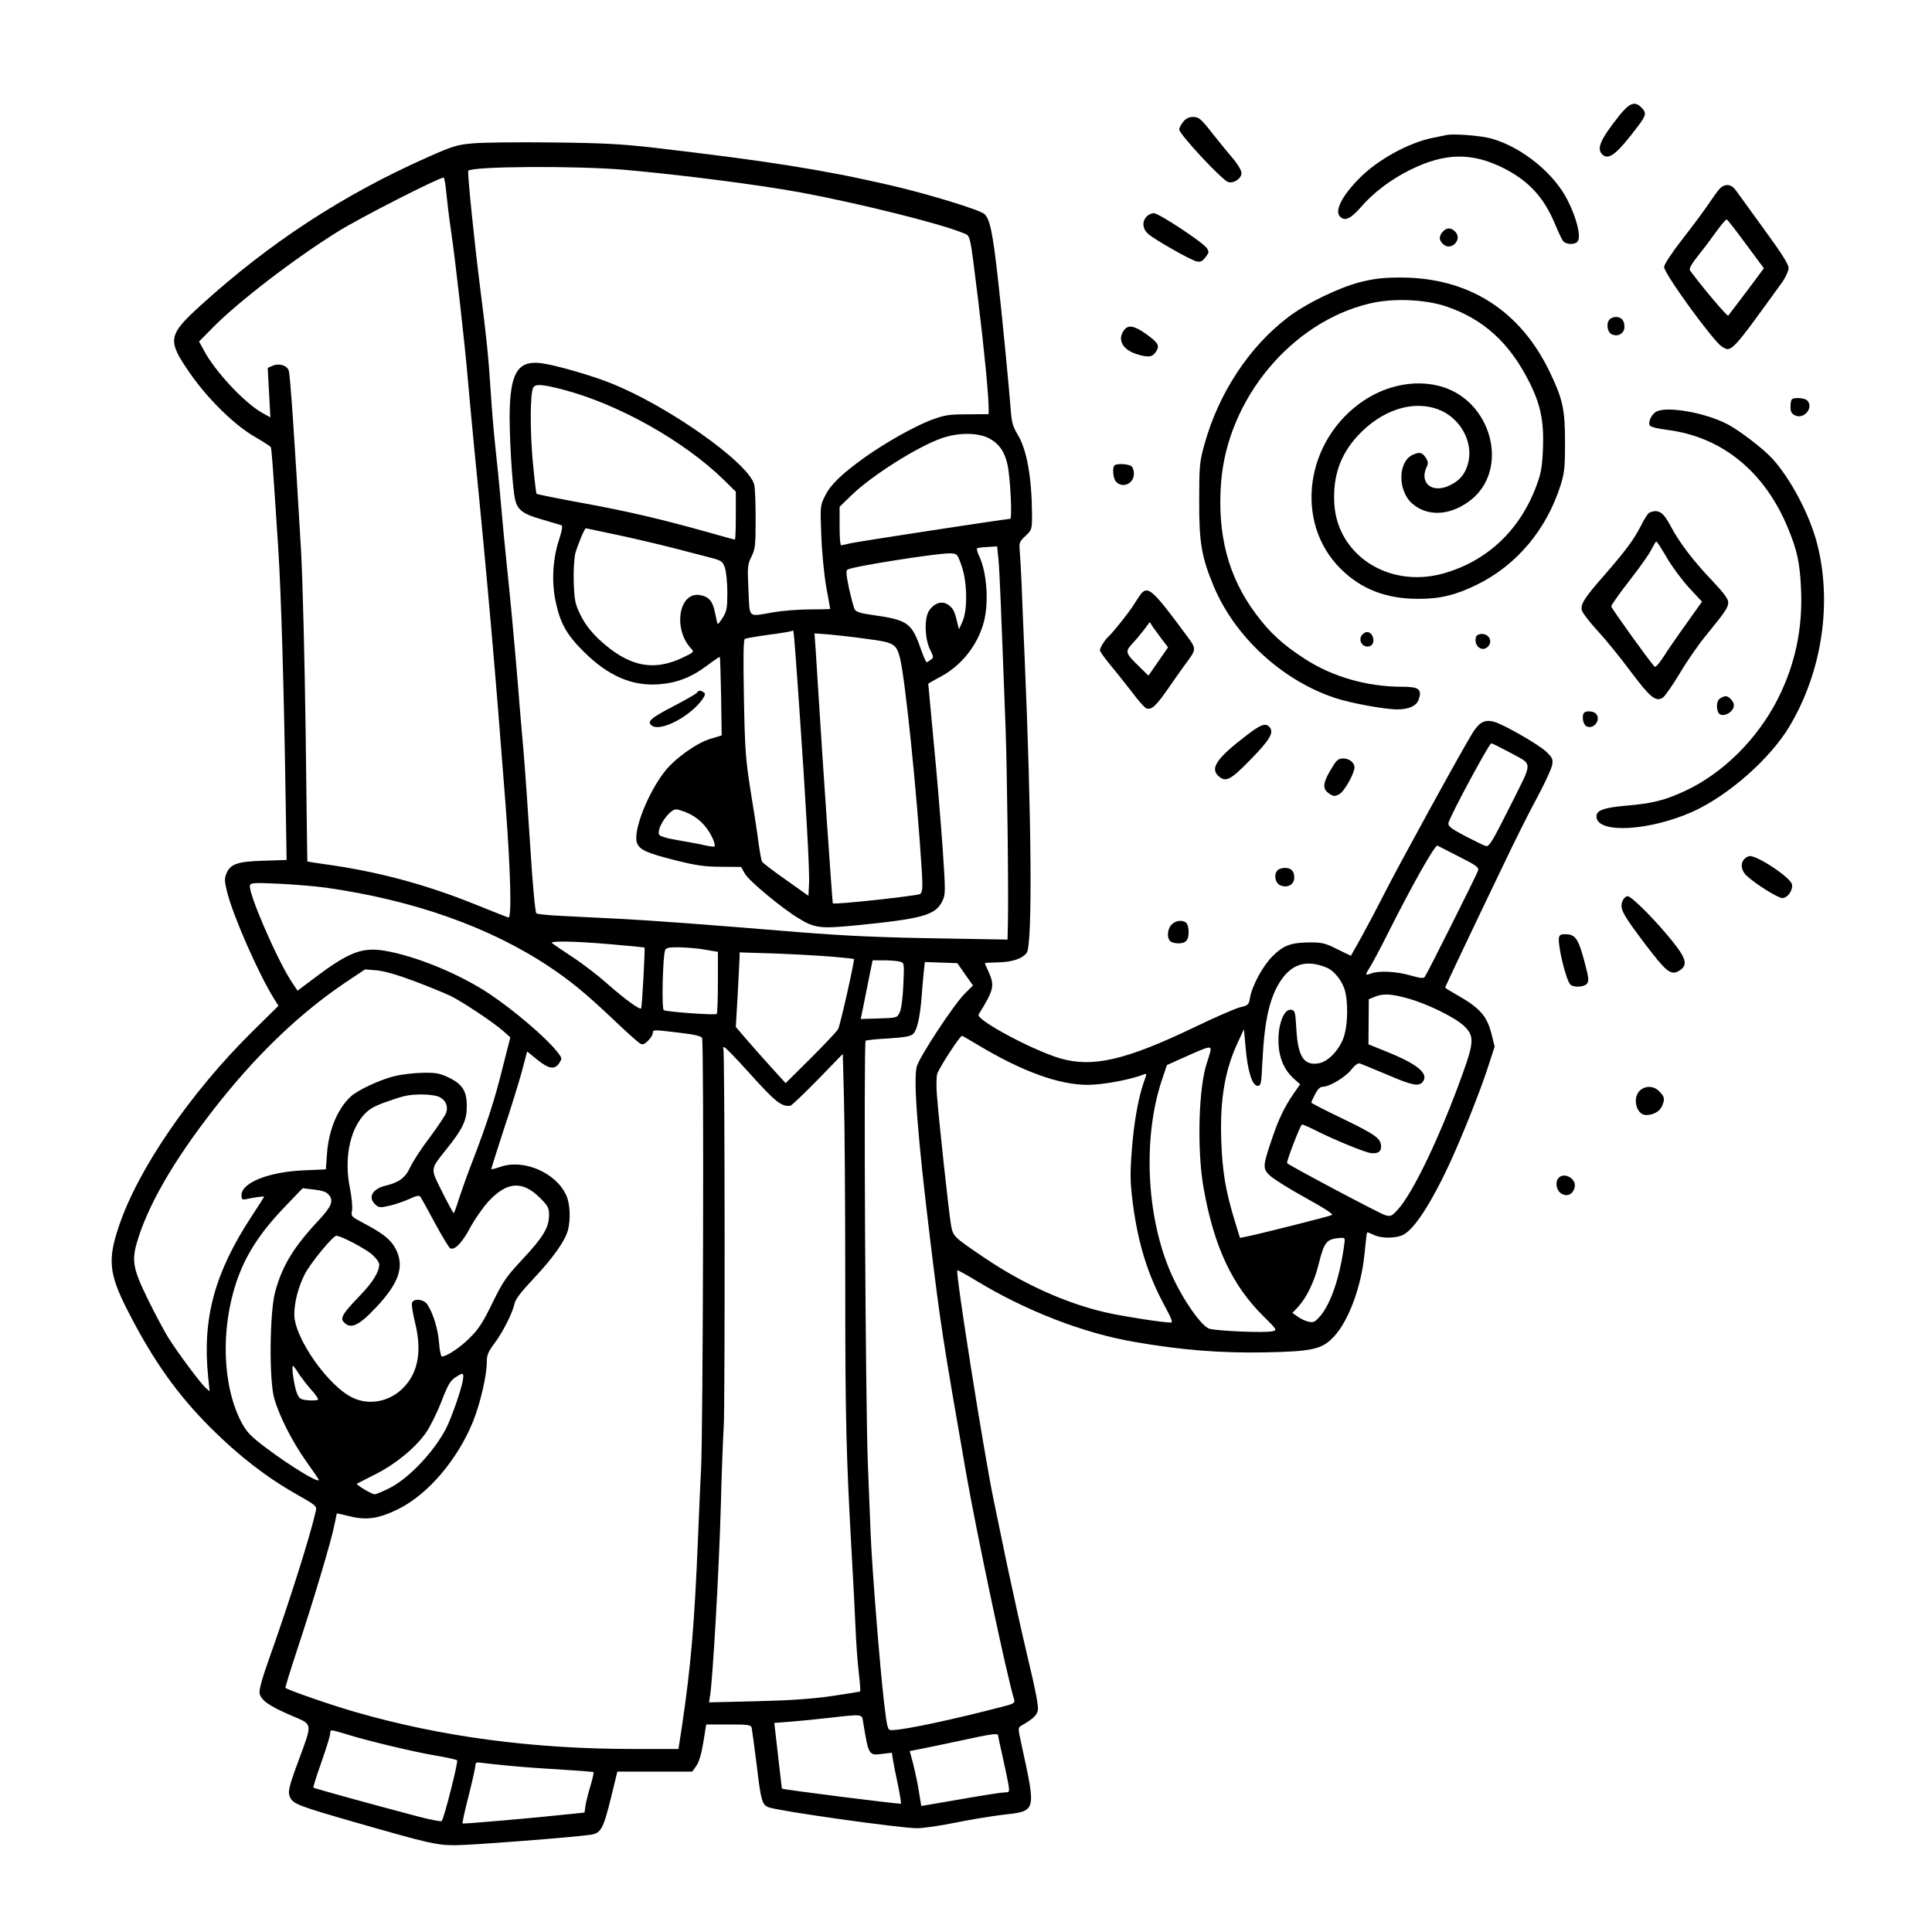 <?xml version="1.0" standalone="no"?>
<!DOCTYPE svg PUBLIC "-//W3C//DTD SVG 20010904//EN"
 "http://www.w3.org/TR/2001/REC-SVG-20010904/DTD/svg10.dtd">
<svg version="1.0" xmlns="http://www.w3.org/2000/svg"
 width="1024pt" height="1024pt" viewBox="0 0 1024 1024"
 preserveAspectRatio="xMidYMid meet">
<g transform="translate(0,1024) scale(0.1,-0.1)"
fill="#000000" stroke="none">
<path d="M8583 9628 c-100 -126 -122 -175 -91 -206 34 -34 78 1 191 151 42 56
45 69 17 97 -35 35 -62 26 -117 -42z"/>
<path d="M6271 9594 c-12 -15 -21 -33 -21 -40 0 -25 227 -269 260 -279 29 -9
70 19 70 48 0 13 -19 46 -42 73 -24 28 -74 89 -112 137 -61 78 -72 87 -102 87
-23 0 -38 -7 -53 -26z"/>
<path d="M7665 9524 c-11 -2 -44 -9 -73 -15 -128 -26 -294 -118 -389 -216 -89
-90 -128 -167 -103 -198 25 -30 57 -17 112 46 67 78 161 149 263 199 182 90
323 93 490 11 138 -69 220 -158 280 -306 16 -38 34 -76 40 -83 17 -20 66 -20
78 0 17 26 -6 120 -53 214 -70 142 -239 281 -400 328 -55 17 -207 29 -245 20z"/>
<path d="M2505 9480 c-81 -7 -106 -14 -240 -74 -448 -199 -837 -453 -1204
-787 -170 -155 -175 -182 -59 -350 93 -137 237 -279 345 -342 45 -26 85 -52
88 -56 5 -9 12 -111 40 -541 15 -235 30 -736 39 -1331 l5 -317 -122 -4 c-138
-4 -176 -17 -197 -68 -11 -26 -10 -41 3 -95 32 -129 165 -432 249 -568 l24
-38 -139 -137 c-328 -324 -607 -731 -707 -1032 -60 -176 -52 -253 45 -443 134
-264 264 -448 444 -627 145 -145 295 -261 451 -349 104 -59 110 -64 104 -89
-29 -130 -137 -472 -248 -785 -38 -106 -54 -166 -50 -183 9 -37 53 -67 164
-115 121 -52 118 -34 41 -244 -54 -147 -57 -165 -41 -196 17 -31 56 -45 330
-124 408 -117 443 -125 545 -125 82 0 611 41 713 55 57 8 69 29 111 199 l33
136 198 0 199 0 22 31 c14 20 27 63 37 125 l15 94 118 0 c103 0 118 -2 123
-17 2 -10 14 -97 26 -193 23 -195 29 -216 64 -229 51 -20 699 -111 787 -111
31 0 121 13 200 29 79 16 189 34 244 41 192 22 188 9 108 379 -18 82 -18 84 1
95 65 38 81 54 87 82 4 21 -13 109 -53 275 -32 134 -80 352 -108 484 -27 132
-61 295 -75 362 -51 249 -202 1200 -191 1210 2 2 46 -22 97 -53 266 -162 573
-281 845 -327 247 -43 453 -59 684 -55 260 5 309 16 374 88 76 85 141 261 158
432 6 62 12 114 14 116 1 2 16 -4 33 -12 42 -22 126 -21 165 3 58 36 141 165
232 358 67 143 171 402 214 537 l32 99 -16 64 c-24 98 -62 141 -188 212 -32
18 -58 34 -58 37 0 4 120 258 308 649 60 127 142 290 182 363 39 73 74 149 77
168 5 31 1 39 -34 72 -41 38 -228 145 -276 157 -48 12 -75 -2 -111 -58 -48
-75 -404 -724 -471 -858 -32 -63 -84 -162 -116 -220 l-59 -105 -72 35 c-63 32
-80 36 -147 36 -98 -1 -138 -15 -196 -73 -51 -50 -109 -157 -120 -222 -6 -35
-9 -39 -53 -49 -26 -7 -135 -54 -242 -106 -365 -175 -540 -215 -713 -164 -149
45 -447 205 -430 232 81 131 86 152 53 226 -11 24 -20 44 -20 46 0 2 29 3 64
4 80 1 134 19 158 51 31 43 26 711 -12 1585 -6 127 -12 291 -15 365 -3 74 -8
155 -10 180 -4 42 -2 49 30 79 34 32 35 34 35 114 -1 191 -27 342 -74 420 -28
46 -34 67 -39 138 -11 138 -46 502 -68 694 -27 241 -42 315 -72 341 -27 23
-302 107 -502 153 -350 81 -649 128 -1240 197 -181 21 -278 26 -550 29 -181 2
-370 0 -420 -5z m805 -140 c313 -28 701 -78 928 -119 313 -58 746 -166 864
-215 44 -19 36 14 83 -361 32 -264 55 -499 55 -569 l0 -31 -113 -1 c-100 0
-121 -4 -194 -31 -88 -34 -235 -116 -348 -196 -123 -88 -182 -145 -211 -203
-27 -54 -27 -56 -21 -212 3 -88 15 -208 26 -272 12 -63 21 -116 21 -117 0 -2
-48 -3 -107 -3 -60 0 -146 -7 -193 -15 -139 -24 -126 -36 -133 117 -6 124 -5
136 16 178 20 41 22 60 22 200 0 85 -3 167 -8 183 -32 116 -460 418 -762 537
-105 42 -295 96 -366 105 -118 15 -160 -44 -167 -234 -5 -121 13 -432 29 -492
13 -53 44 -75 144 -103 50 -15 95 -28 101 -30 7 -3 3 -28 -13 -77 -33 -98 -40
-221 -19 -322 24 -119 59 -181 151 -272 128 -127 254 -182 395 -172 97 7 175
37 257 99 36 27 67 48 68 46 2 -2 5 -96 7 -209 l3 -207 -57 -17 c-76 -23 -187
-102 -244 -173 -90 -114 -170 -317 -148 -379 13 -37 52 -55 209 -94 104 -26
151 -33 237 -33 l106 -1 19 -34 c19 -37 197 -185 287 -239 83 -51 115 -55 299
-37 355 35 425 54 461 128 18 37 18 46 2 285 -10 136 -30 386 -47 556 -16 169
-29 310 -29 312 0 1 28 18 63 36 113 60 199 168 232 293 27 104 15 264 -25
347 -10 21 -15 40 -11 42 3 2 29 6 56 7 l50 3 7 -69 c6 -64 12 -210 38 -900 8
-230 16 -861 12 -1032 l-2 -83 -342 6 c-327 5 -506 13 -773 34 -494 41 -768
61 -940 70 -110 5 -252 13 -316 16 -64 3 -121 9 -126 13 -6 3 -20 148 -32 346
-12 187 -28 417 -36 510 -8 94 -22 249 -29 345 -20 241 -43 488 -61 655 -8 77
-22 219 -30 315 -8 96 -22 234 -30 305 -8 72 -19 207 -25 300 -10 162 -22 282
-54 530 -32 251 -70 624 -64 630 24 24 572 27 828 5z m-945 -117 c4 -43 15
-134 25 -203 22 -144 74 -604 90 -795 6 -71 22 -240 35 -375 69 -694 110
-1160 165 -1880 26 -342 33 -597 15 -593 -5 1 -86 33 -180 71 -261 105 -517
174 -797 212 -49 7 -88 13 -89 14 0 0 -5 309 -9 686 -5 380 -16 805 -24 955
-37 636 -58 941 -66 962 -11 28 -53 39 -86 24 l-25 -11 7 -131 7 -131 -42 23
c-95 53 -252 221 -311 333 l-25 46 75 76 c136 137 427 361 663 508 114 71 525
281 558 285 4 1 10 -34 14 -76z m619 -1048 c292 -76 640 -271 853 -479 l63
-62 0 -127 c0 -70 -2 -127 -5 -127 -3 0 -67 17 -142 39 -251 70 -425 111 -666
155 -131 24 -241 46 -243 49 -3 3 -12 83 -21 179 -14 166 -13 344 2 381 10 23
44 22 159 -8z m2256 -257 c54 -28 85 -71 100 -141 15 -68 26 -287 14 -287 -22
0 -803 -120 -844 -129 -25 -6 -48 -11 -52 -11 -5 0 -8 46 -8 102 l0 102 63 61
c107 104 347 256 477 302 89 31 189 31 250 1z m-1969 -513 c90 -19 225 -51
299 -70 74 -19 163 -42 197 -51 57 -15 63 -19 75 -53 7 -20 13 -79 13 -131 0
-83 -3 -100 -24 -133 -13 -21 -25 -36 -27 -34 -2 2 -8 28 -14 58 -12 63 -33
87 -81 95 -110 18 -143 -177 -48 -281 19 -21 18 -21 -35 -47 -162 -80 -295
-52 -451 93 -44 42 -75 82 -97 127 -30 60 -33 77 -37 174 -2 62 2 128 8 154
11 41 49 134 56 134 1 0 76 -16 166 -35z m1826 -165 c30 -86 32 -235 4 -295
l-18 -40 -8 30 c-15 65 -22 79 -47 98 -32 24 -72 14 -102 -27 -28 -38 -26
-149 4 -210 19 -38 19 -42 3 -53 -9 -7 -19 -13 -22 -13 -3 0 -19 36 -34 80
-45 128 -70 145 -250 170 -65 9 -90 17 -97 30 -5 9 -18 59 -30 111 -15 72 -17
95 -8 100 27 17 480 88 543 86 39 -2 39 -2 62 -67z m-862 -730 c36 -517 57
-886 53 -956 l-3 -62 -120 85 c-66 46 -123 90 -126 96 -4 7 -12 53 -19 102 -6
50 -25 173 -42 275 -26 166 -30 216 -35 491 -4 215 -3 308 5 313 6 3 64 13
129 22 65 8 120 18 123 21 7 7 7 11 35 -387z m364 343 c138 -18 151 -26 170
-96 28 -105 91 -719 117 -1137 5 -85 3 -108 -8 -118 -13 -10 -455 -58 -464
-50 -2 3 -56 779 -74 1078 -5 85 -13 200 -16 254 l-7 99 79 -6 c43 -4 135 -14
203 -24z m3395 -597 c135 -74 134 -40 10 -289 -96 -191 -111 -216 -129 -211
-11 3 -60 27 -110 53 -73 39 -90 51 -88 68 3 28 215 422 227 423 5 0 45 -20
90 -44z m-4335 -332 c53 -27 96 -75 121 -134 7 -17 10 -33 8 -36 -3 -3 -25 0
-49 5 -24 6 -88 18 -142 27 -62 10 -101 22 -104 31 -13 34 54 133 91 133 12 0
46 -12 75 -26z m4073 -224 c94 -47 107 -57 102 -75 -7 -21 -267 -541 -282
-562 -6 -10 -23 -8 -77 7 -75 22 -168 26 -209 10 -32 -12 -32 -9 -2 39 13 21
52 94 86 162 135 269 256 483 269 477 3 -2 54 -28 113 -58z m-6004 -165 c460
-65 867 -208 1182 -418 114 -76 192 -140 335 -275 71 -68 138 -128 148 -133
13 -8 23 -4 42 15 14 14 25 32 25 41 0 18 3 18 143 1 71 -8 112 -17 118 -27
11 -14 5 -2087 -5 -2279 -3 -52 -10 -214 -16 -360 -19 -468 -38 -691 -86
-1013 l-18 -117 -240 0 c-533 0 -1019 65 -1473 196 -129 37 -359 117 -370 128
-2 2 26 93 62 202 87 262 180 575 196 655 7 35 14 65 14 67 1 1 31 -5 66 -14
91 -23 155 -14 259 37 158 78 314 261 397 464 38 95 73 243 73 315 0 37 7 55
40 99 45 59 97 163 107 211 4 23 36 64 101 133 101 107 166 198 182 256 15 56
12 142 -9 186 -54 119 -224 193 -347 151 -26 -9 -49 -15 -50 -13 -1 1 28 94
65 207 38 113 81 253 97 311 l28 106 54 -44 c61 -49 92 -54 116 -18 16 25 16
27 -13 63 -61 76 -228 218 -358 305 -158 105 -389 200 -555 228 -117 19 -187
-7 -357 -134 l-104 -78 -35 53 c-80 125 -230 474 -217 506 5 13 27 14 153 8
81 -4 193 -13 250 -21z m1511 -300 c96 -8 175 -16 177 -17 4 -5 -13 -318 -18
-323 -8 -8 -90 52 -178 130 -47 42 -130 106 -185 142 -55 36 -104 70 -109 74
-15 13 117 11 313 -6z m501 -29 l65 -11 0 -162 c0 -89 -3 -164 -6 -167 -8 -8
-266 11 -281 20 -12 8 -5 284 7 317 6 14 19 17 79 16 39 -1 100 -6 136 -13z
m675 -37 c60 -5 110 -11 111 -12 5 -5 -73 -354 -84 -372 -6 -11 -71 -80 -144
-153 l-134 -133 -80 88 c-44 48 -103 116 -132 149 l-52 61 10 174 c5 96 10
185 10 198 l0 23 193 -6 c105 -4 241 -12 302 -17z m354 -26 c24 -6 24 -6 19
-122 -3 -71 -11 -129 -19 -146 -14 -30 -15 -30 -110 -33 l-97 -3 13 63 c7 35
21 105 31 155 l19 93 60 0 c33 0 71 -3 84 -7z m346 -67 l42 -59 -45 -45 c-61
-63 -239 -334 -253 -385 -19 -70 5 -374 71 -917 57 -466 64 -511 190 -1235 56
-320 218 -1086 256 -1206 3 -12 -5 -19 -33 -27 -281 -74 -549 -132 -619 -132
-19 0 -22 9 -38 143 -23 198 -63 702 -71 887 -3 85 -10 254 -15 375 -13 304
-23 2242 -12 2249 5 3 60 9 122 12 88 6 117 11 131 25 20 20 36 92 44 199 3
41 8 99 11 128 l6 53 86 -3 86 -3 41 -59z m1915 36 c38 -15 77 -62 95 -111 22
-64 20 -197 -5 -264 -25 -66 -83 -126 -132 -133 -77 -13 -109 36 -117 181 -6
94 -7 100 -29 103 -35 5 -67 -72 -66 -163 0 -84 27 -152 79 -200 l36 -32 -35
-50 c-48 -70 -79 -134 -114 -238 -50 -147 -51 -160 -9 -198 19 -17 103 -70
187 -116 101 -56 148 -86 139 -91 -13 -7 -377 -99 -456 -115 l-31 -6 -27 88
c-49 160 -66 260 -72 426 -8 218 19 377 89 525 l31 67 9 -97 c10 -123 35 -203
63 -203 19 0 20 9 26 130 11 221 39 342 99 430 60 88 137 109 240 67z m-4835
-72 c77 -29 165 -65 196 -80 68 -35 220 -136 274 -183 l40 -35 -39 -153 c-43
-175 -86 -307 -158 -494 -28 -71 -61 -165 -75 -207 -13 -43 -26 -78 -28 -78
-3 0 -30 50 -61 112 -64 128 -66 116 23 228 85 106 107 152 107 225 1 80 -22
118 -94 153 -48 23 -67 27 -140 26 -47 -1 -114 -9 -150 -18 -80 -20 -196 -75
-231 -108 -71 -66 -117 -178 -126 -304 l-6 -82 -116 -5 c-186 -8 -331 -65
-331 -132 0 -21 4 -25 23 -21 47 10 97 17 97 13 0 -1 -29 -47 -64 -100 -198
-301 -264 -543 -233 -852 l8 -79 -22 19 c-28 26 -144 181 -197 265 -22 36 -71
127 -108 203 -83 170 -89 207 -50 329 67 205 214 449 442 733 206 256 425 463
657 619 l102 68 60 -5 c39 -3 110 -23 200 -57z m5264 -91 c104 -28 252 -101
301 -147 53 -51 53 -84 -4 -243 -118 -331 -268 -647 -350 -733 -30 -33 -36
-35 -66 -26 -25 7 -503 260 -518 275 -6 5 71 205 79 205 5 0 35 -13 67 -29
100 -51 271 -121 300 -123 35 -3 52 8 52 33 0 44 -25 63 -196 146 -96 46 -174
86 -174 89 0 3 9 23 20 44 14 27 27 40 41 40 35 0 117 49 150 89 21 27 37 38
48 34 9 -3 73 -30 143 -59 133 -57 167 -64 188 -39 36 43 -26 95 -191 161
l-96 39 1 119 1 120 30 12 c43 19 88 17 174 -7z m-2275 -248 c233 -140 429
-211 581 -211 81 0 229 28 297 55 17 7 17 4 2 -36 -30 -85 -54 -216 -65 -364
-10 -129 -9 -168 5 -282 28 -214 79 -380 172 -550 33 -61 41 -83 30 -83 -42 0
-254 33 -346 54 -209 48 -434 149 -640 288 -167 113 -169 114 -180 178 -11 65
-66 571 -74 685 -4 44 -3 95 1 112 7 27 120 203 132 203 2 0 40 -22 85 -49z
m-1219 -141 c143 -159 175 -186 223 -181 7 0 72 63 146 138 l133 137 6 -230
c4 -126 7 -569 7 -984 0 -734 5 -917 35 -1450 8 -140 17 -316 20 -390 3 -74
11 -177 17 -228 6 -51 9 -95 7 -97 -3 -2 -72 -13 -154 -25 -103 -15 -227 -23
-399 -27 l-248 -6 6 39 c14 90 46 645 56 984 5 201 13 399 16 440 7 101 6
1989 -2 2001 -3 5 -1 9 4 9 6 0 62 -58 127 -130z m2449 103 c-4 -16 -11 -38
-15 -50 -46 -126 -56 -462 -20 -668 55 -312 151 -517 318 -682 72 -71 73 -73
47 -79 -38 -10 -304 2 -336 14 -47 19 -152 174 -209 311 -124 297 -141 705
-41 1006 l27 80 105 47 c125 56 133 57 124 21z m-4084 -238 c32 -17 45 -45 36
-80 -3 -13 -43 -72 -87 -132 -45 -59 -92 -131 -105 -160 -24 -54 -60 -81 -129
-97 -72 -17 -97 -63 -55 -101 18 -16 26 -17 73 -6 28 6 75 22 104 35 39 18 54
22 61 13 5 -7 40 -70 78 -141 38 -70 74 -130 81 -133 24 -10 64 32 105 110 24
44 67 106 96 138 99 107 181 113 275 19 42 -42 47 -52 47 -90 0 -66 -30 -116
-139 -233 -89 -95 -105 -119 -161 -233 -49 -101 -73 -139 -119 -184 -50 -51
-124 -100 -149 -100 -5 0 -12 33 -15 73 -5 71 -31 156 -62 203 -18 28 -72 34
-81 9 -4 -8 4 -56 16 -106 40 -160 13 -282 -80 -361 -69 -59 -167 -75 -247
-38 -130 58 -313 318 -313 442 0 65 20 143 54 212 29 58 150 206 169 206 24 0
154 -68 190 -100 20 -18 37 -41 37 -51 0 -41 -33 -94 -104 -168 -86 -89 -103
-116 -86 -136 36 -43 80 -24 172 74 121 128 152 215 108 306 -25 52 -68 87
-173 142 -66 35 -67 36 -61 68 3 18 -2 70 -11 116 -31 151 -4 300 70 386 27
31 52 47 109 68 41 15 90 31 108 35 57 14 157 11 188 -5z m-587 -518 c27 -31
14 -62 -54 -135 -133 -142 -194 -242 -231 -381 -29 -109 -32 -464 -5 -561 27
-96 97 -233 171 -337 36 -51 66 -94 66 -97 0 -19 -151 73 -280 170 -80 60
-101 82 -129 133 -102 192 -113 495 -27 749 48 141 124 258 255 395 l95 99 60
-7 c44 -5 66 -12 79 -28z m5381 -269 c-23 -167 -68 -302 -125 -372 -28 -32
-36 -37 -61 -32 -16 3 -43 15 -59 27 l-29 20 30 32 c45 49 86 133 109 226 30
121 42 135 119 140 21 1 22 -2 16 -41z m-5543 -675 c13 -20 42 -59 66 -86 24
-26 41 -51 39 -55 -2 -4 -25 -6 -51 -4 -42 4 -48 7 -61 37 -14 35 -31 145 -21
145 3 0 16 -17 28 -37z m872 -40 c-8 -49 -59 -195 -88 -253 -63 -122 -193
-261 -296 -315 -37 -19 -74 -35 -83 -35 -16 0 -99 50 -94 56 2 1 44 23 94 48
108 54 214 140 271 221 23 33 60 108 83 167 33 87 47 110 73 127 43 28 47 27
40 -16z m2121 -1805 c30 -184 30 -183 102 -174 l51 6 6 -38 c3 -20 15 -79 26
-131 11 -52 18 -97 16 -101 -3 -4 -621 74 -631 80 0 0 -15 128 -33 287 l-7 61
90 7 c50 4 141 13 201 20 176 20 173 20 179 -17z m-2744 -68 c110 -35 369 -97
480 -115 58 -10 108 -21 113 -25 7 -6 -69 -308 -82 -322 -3 -4 -58 7 -121 23
-236 62 -554 150 -559 154 -2 2 17 63 43 136 25 72 46 139 46 150 0 23 0 23
80 -1z m3460 -8 c0 -4 11 -55 24 -112 13 -58 27 -125 31 -148 6 -40 6 -42 -19
-42 -14 0 -105 -14 -203 -31 -98 -17 -192 -33 -209 -36 l-31 -5 -12 73 c-6 41
-20 106 -30 146 l-19 72 57 11 c31 6 126 26 211 44 165 36 200 41 200 28z
m-2580 -162 c63 -6 186 -15 274 -20 87 -5 160 -11 162 -13 2 -2 -5 -33 -15
-68 -11 -35 -23 -83 -27 -105 l-6 -41 -67 -7 c-202 -22 -576 -54 -579 -51 -3
2 12 69 32 147 20 79 36 152 36 162 0 15 6 17 38 12 20 -3 89 -10 152 -16z"/>
<path d="M3692 6567 c-6 -7 -63 -39 -126 -72 -118 -61 -139 -81 -111 -101 46
-34 202 48 267 138 17 25 18 32 7 39 -19 12 -25 11 -37 -4z"/>
<path d="M9113 9238 c-11 -13 -38 -50 -60 -83 -22 -33 -84 -116 -137 -184 -56
-72 -96 -133 -96 -146 0 -35 258 -390 305 -421 52 -34 49 -36 323 343 17 25
32 58 32 73 0 19 -38 79 -131 206 -71 99 -139 191 -150 207 -24 33 -58 35 -86
5z m141 -292 l95 -128 -91 -122 c-50 -66 -94 -124 -98 -129 -5 -6 -137 150
-203 240 -6 8 9 35 45 80 30 37 74 96 98 130 25 34 48 61 52 60 4 -1 50 -60
102 -131z"/>
<path d="M6077 9092 c-26 -28 -21 -67 11 -94 39 -32 220 -135 253 -143 21 -5
31 -1 48 21 19 24 20 30 8 48 -20 31 -255 186 -281 186 -13 0 -30 -8 -39 -18z"/>
<path d="M7647 9012 c-22 -25 -21 -45 3 -67 41 -37 102 24 64 66 -22 24 -46
24 -67 1z"/>
<path d="M7210 8745 c-113 -29 -287 -113 -381 -185 -208 -157 -371 -405 -446
-678 -25 -90 -27 -112 -27 -297 -1 -222 13 -299 78 -455 113 -267 362 -496
641 -589 84 -28 265 -61 331 -61 61 0 102 19 113 51 19 56 2 69 -87 69 -186 0
-371 53 -518 149 -116 75 -184 138 -257 236 -147 197 -206 420 -185 698 34
442 372 849 786 948 123 30 293 23 407 -15 197 -67 335 -192 439 -398 61 -120
80 -210 74 -356 -4 -95 -10 -131 -33 -192 -87 -239 -263 -405 -497 -470 -287
-79 -560 97 -576 371 -8 144 31 258 124 359 127 137 291 191 427 140 117 -44
188 -173 158 -286 -14 -54 -43 -90 -92 -114 -94 -49 -168 6 -128 94 10 20 9
30 -5 51 -18 27 -33 31 -69 14 -78 -36 -80 -190 -2 -258 79 -69 195 -65 299
10 226 162 124 548 -163 615 -126 30 -268 2 -388 -76 -316 -208 -378 -648
-126 -896 108 -107 242 -159 413 -158 114 0 195 20 306 74 213 104 371 293
446 530 20 65 23 95 23 225 0 174 -12 229 -79 369 -157 331 -433 506 -796 505
-88 0 -137 -6 -210 -24z"/>
<path d="M8532 8548 c-20 -20 -14 -66 9 -79 33 -17 69 3 69 39 0 33 -16 52
-45 52 -12 0 -26 -5 -33 -12z"/>
<path d="M5956 8488 c-35 -50 -5 -103 72 -126 59 -18 80 -15 99 14 21 33 13
47 -57 97 -61 42 -92 47 -114 15z"/>
<path d="M9497 8123 c-4 -3 -7 -21 -7 -40 0 -26 6 -36 25 -45 48 -22 100 43
63 80 -13 13 -70 17 -81 5z"/>
<path d="M8782 8060 c-25 -11 -47 -52 -39 -73 3 -9 35 -18 97 -26 288 -37 514
-222 637 -521 49 -118 63 -185 69 -325 9 -206 -31 -396 -122 -577 -109 -216
-295 -400 -499 -493 -102 -47 -171 -64 -304 -75 -126 -11 -164 -26 -159 -63
12 -87 285 -70 512 32 189 86 411 282 513 455 172 291 225 655 143 969 -40
151 -139 339 -236 446 -46 51 -180 154 -243 185 -114 58 -307 93 -369 66z"/>
<path d="M5907 7773 c-13 -12 -7 -72 9 -87 35 -36 94 -9 94 43 0 15 -5 32 -12
39 -13 13 -80 17 -91 5z"/>
<path d="M8742 7523 c-7 -3 -28 -35 -46 -72 -37 -72 -79 -129 -194 -261 -103
-117 -126 -153 -118 -185 4 -14 41 -62 83 -108 42 -45 121 -142 175 -215 105
-140 134 -164 172 -139 11 8 52 66 89 128 37 63 100 154 140 202 104 128 117
147 117 175 0 17 -25 51 -83 112 -102 107 -176 204 -222 291 -40 76 -65 92
-113 72z m92 -238 c27 -47 80 -118 118 -160 l69 -74 -84 -118 c-47 -65 -101
-144 -122 -177 -20 -32 -41 -54 -45 -50 -27 28 -230 311 -230 320 0 7 43 68
96 136 53 68 106 142 117 166 12 23 23 42 26 42 4 -1 28 -39 55 -85z"/>
<path d="M6048 7093 c-8 -10 -25 -36 -38 -57 -23 -38 -112 -150 -136 -171 -18
-16 -44 -58 -44 -72 0 -6 24 -40 53 -75 29 -35 81 -100 115 -144 33 -45 68
-84 77 -88 29 -11 52 11 128 121 41 60 87 123 101 142 32 43 32 58 4 97 -196
267 -222 291 -260 247z m110 -241 l33 -43 -52 -75 -52 -75 -49 48 c-74 72 -76
79 -36 122 19 20 47 54 63 75 l29 39 15 -24 c9 -13 31 -43 49 -67z"/>
<path d="M7222 6878 c-28 -28 -1 -75 38 -63 33 11 21 75 -15 75 -6 0 -16 -5
-23 -12z"/>
<path d="M7824 6866 c-15 -40 21 -80 54 -60 37 24 21 74 -25 74 -13 0 -26 -6
-29 -14z"/>
<path d="M9118 6539 c-18 -10 -23 -44 -12 -73 14 -36 84 -5 84 37 0 18 -26 47
-43 47 -7 0 -20 -5 -29 -11z"/>
<path d="M8397 6463 c-15 -14 -7 -63 11 -72 39 -21 81 36 50 67 -13 13 -50 16
-61 5z"/>
<path d="M6609 6344 c-159 -121 -197 -176 -151 -217 39 -35 64 -22 170 87 102
104 125 143 102 171 -21 25 -45 17 -121 -41z"/>
<path d="M7067 6183 c-57 -91 -62 -123 -21 -150 23 -15 29 -15 53 -2 26 14 79
108 80 141 1 25 -27 48 -60 48 -22 0 -34 -8 -52 -37z"/>
<path d="M9270 5702 c-45 -14 -52 -67 -12 -104 47 -44 166 -118 189 -118 27 0
56 40 51 72 -5 36 -194 161 -228 150z"/>
<path d="M6772 5628 c-22 -22 -14 -67 13 -80 37 -17 75 3 75 40 0 35 -16 52
-50 52 -14 0 -31 -5 -38 -12z"/>
<path d="M8599 5463 c-15 -39 1 -69 120 -226 108 -143 135 -166 174 -146 54
29 49 62 -24 154 -86 109 -221 245 -242 245 -10 0 -22 -12 -28 -27z"/>
<path d="M6210 5340 c-22 -22 -27 -69 -8 -88 7 -7 26 -12 43 -12 40 0 55 16
55 60 0 20 -5 41 -12 48 -18 18 -56 14 -78 -8z"/>
<path d="M8264 5275 c-12 -29 33 -221 58 -252 15 -18 73 -16 89 3 11 14 10 30
-9 102 -34 130 -49 156 -95 160 -27 2 -39 -1 -43 -13z"/>
<path d="M8692 4460 c-42 -39 -19 -130 33 -130 37 0 72 19 84 47 16 36 14 51
-14 78 -30 31 -73 32 -103 5z"/>
<path d="M8262 3998 c-21 -21 -14 -66 12 -83 31 -21 63 -6 72 32 11 44 -53 82
-84 51z"/>
</g>
</svg>
